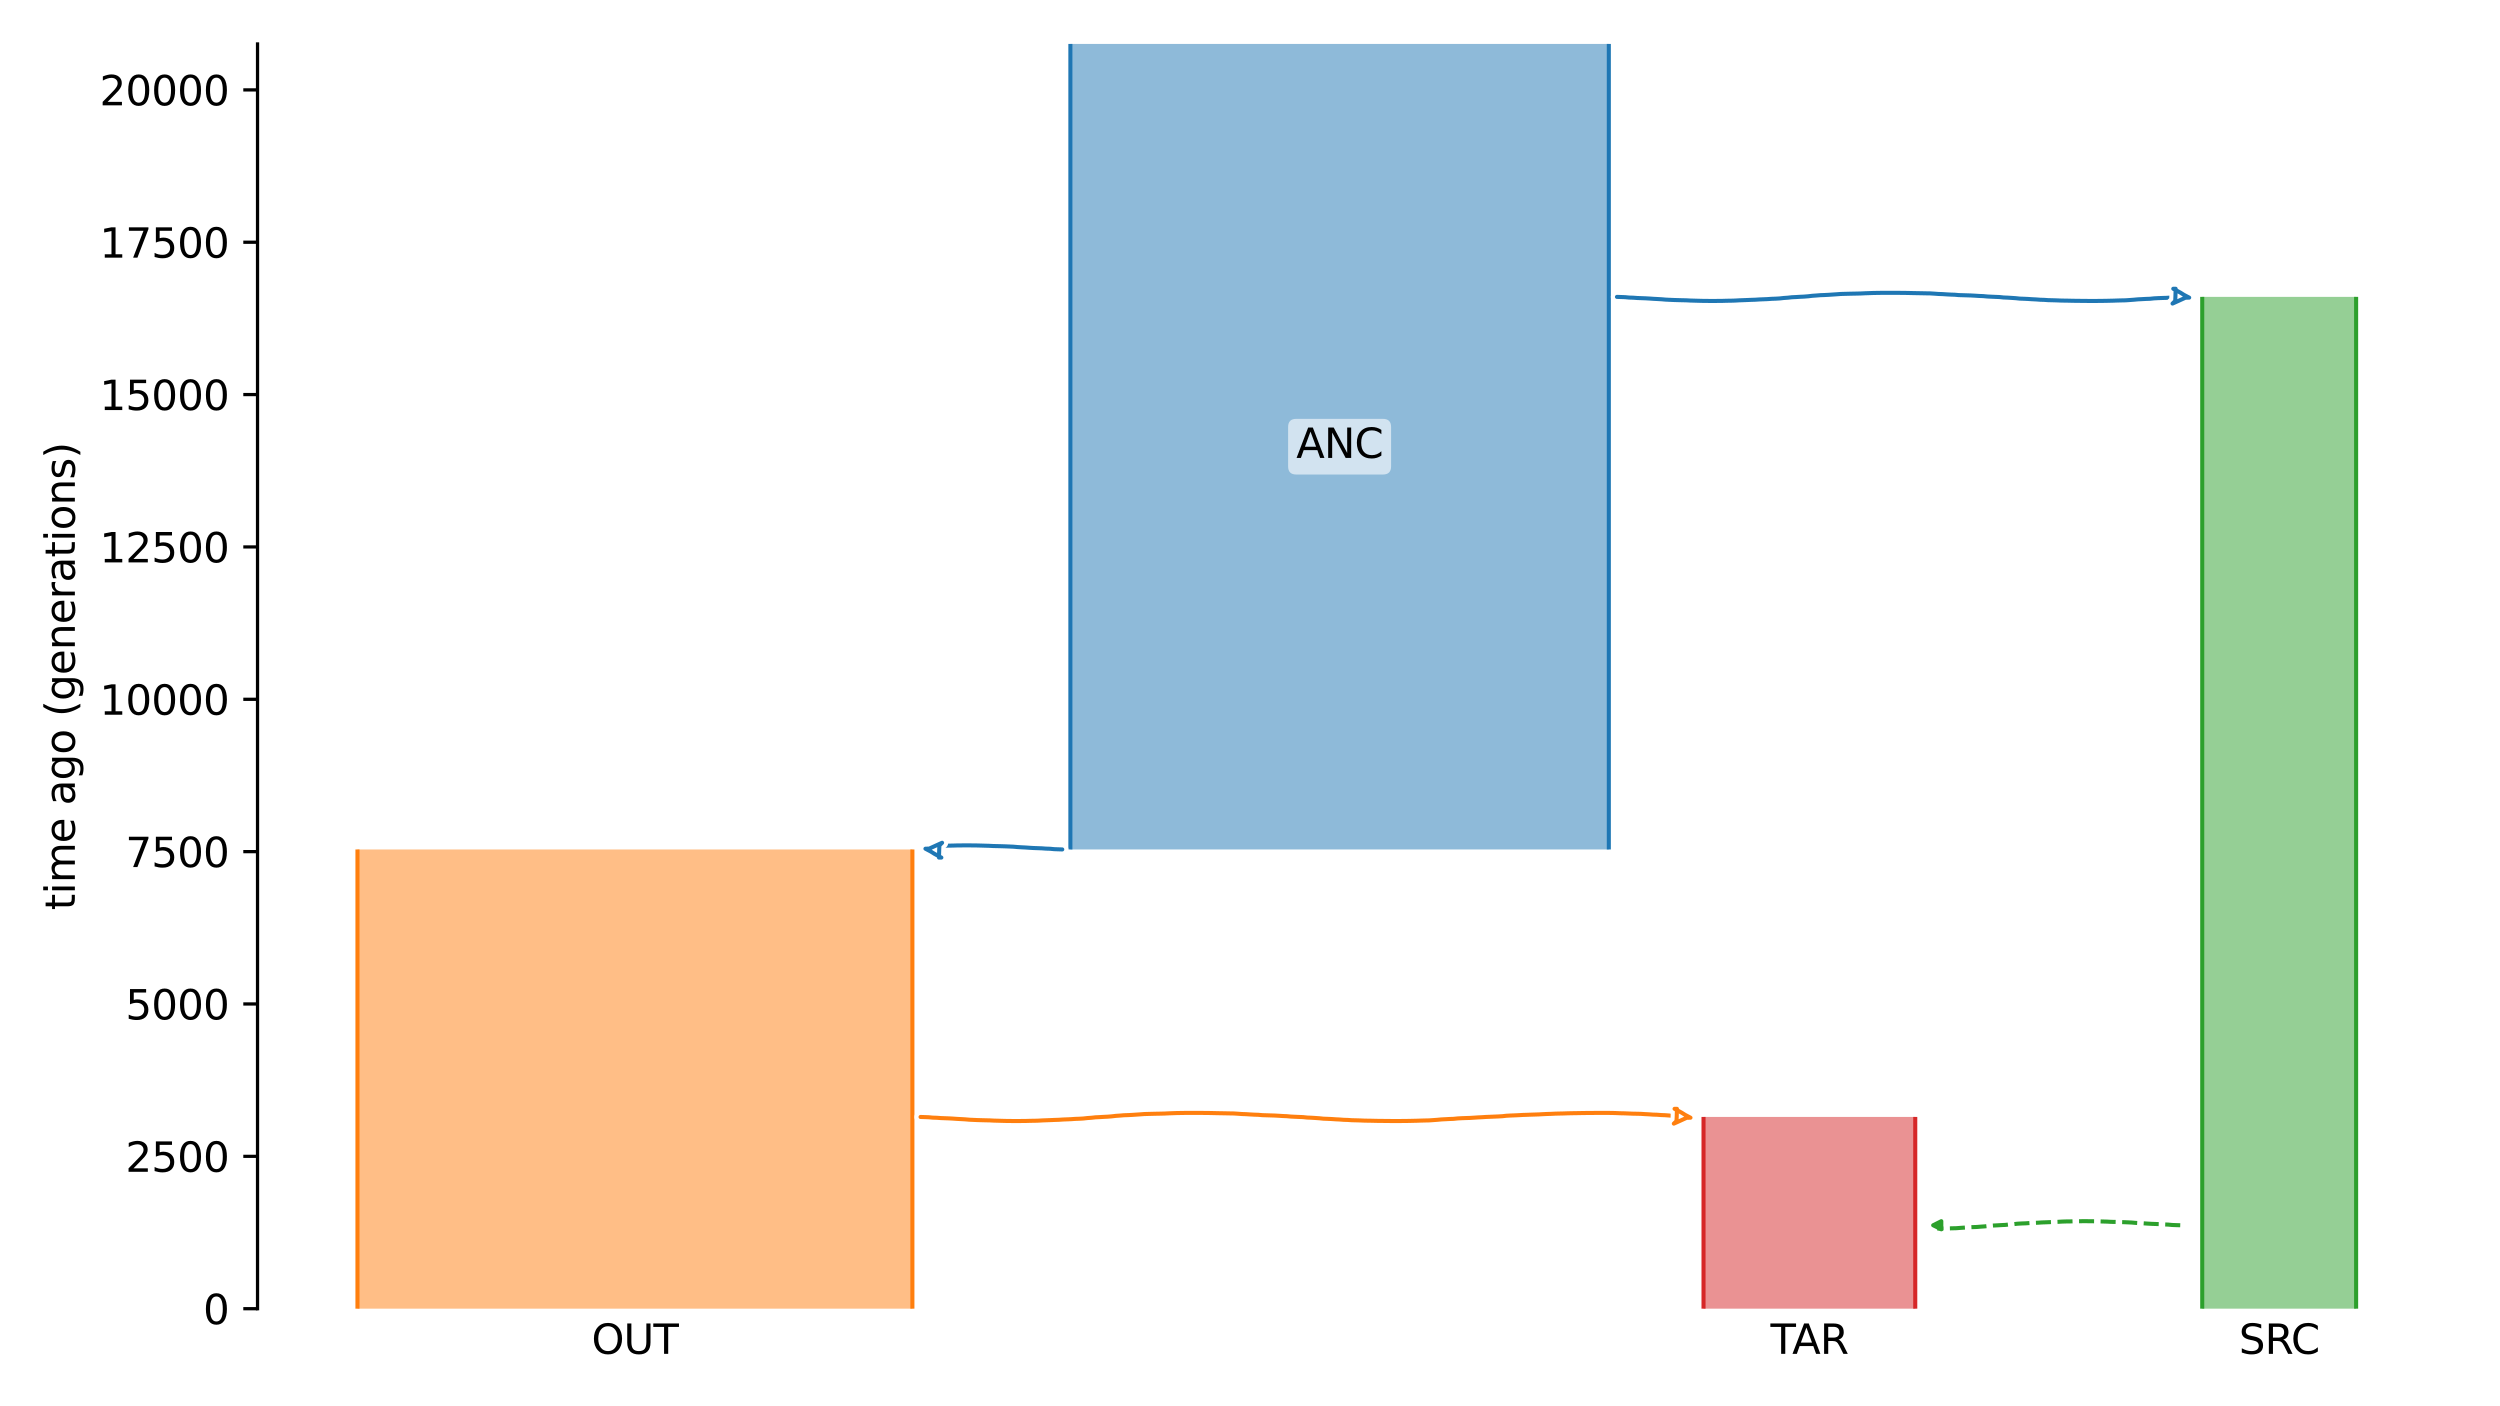 <?xml version="1.0" encoding="utf-8" standalone="no"?>
<!DOCTYPE svg PUBLIC "-//W3C//DTD SVG 1.1//EN"
  "http://www.w3.org/Graphics/SVG/1.1/DTD/svg11.dtd">
<svg xmlns:xlink="http://www.w3.org/1999/xlink" width="614.4pt" height="345.6pt" viewBox="0 0 614.4 345.6" xmlns="http://www.w3.org/2000/svg" version="1.1">
 <defs>
  <style type="text/css">*{stroke-linejoin: round; stroke-linecap: butt}</style>
 </defs>
 <g id="figure_1">
  <g id="patch_1">
   <path d="M 0 345.6 
L 614.4 345.6 
L 614.4 0 
L 0 0 
z
" style="fill: #ffffff"/>
  </g>
  <g id="axes_1">
   <g id="patch_2">
    <path d="M 63.291 321.622 
L 603.6 321.622 
L 603.6 10.8 
L 63.291 10.8 
z
" style="fill: #ffffff"/>
   </g>
   <path d="M 535.815 301.119 
L 534.815 301.087 
L 533.815 301.05 
L 532.815 300.953 
L 531.815 300.92 
L 530.815 300.847 
L 529.815 300.808 
L 528.815 300.773 
L 527.815 300.715 
L 526.815 300.645 
L 525.815 300.593 
L 524.815 300.533 
L 523.815 300.445 
L 522.815 300.399 
L 521.815 300.357 
L 520.815 300.326 
L 519.815 300.3 
L 518.815 300.279 
L 517.815 300.225 
L 516.815 300.197 
L 515.815 300.167 
L 514.815 300.142 
L 513.815 300.13 
L 512.815 300.12 
L 511.815 300.12 
L 510.815 300.13 
L 509.815 300.142 
L 508.815 300.173 
L 507.815 300.184 
L 506.815 300.214 
L 505.815 300.274 
L 504.815 300.311 
L 503.815 300.35 
L 502.815 300.392 
L 501.815 300.425 
L 500.815 300.493 
L 499.815 300.532 
L 498.815 300.574 
L 497.815 300.645 
L 496.815 300.681 
L 495.815 300.74 
L 494.815 300.851 
L 493.815 300.921 
L 492.815 301.034 
L 491.815 301.08 
L 490.815 301.141 
L 489.815 301.19 
L 488.815 301.271 
L 487.815 301.389 
L 486.815 301.459 
L 485.815 301.543 
L 484.815 301.576 
L 483.815 301.627 
L 482.815 301.695 
L 481.815 301.762 
L 480.815 301.839 
L 479.815 301.866 
L 478.815 301.892 
L 477.815 301.915 
L 476.095 301.935 
" clip-path="url(#pa246e7ab11)" style="fill: none; stroke-dasharray: 3.7,1.6; stroke-dashoffset: 0; stroke: #2ca02c"/>
   <g id="patch_3">
    <path d="M 263.057 10.8 
L 263.057 208.758 
M 395.384 10.8 
L 395.384 208.758 
" clip-path="url(#pa246e7ab11)" style="fill: none; stroke: #ffffff; stroke-width: 3; stroke-linejoin: miter"/>
    <path d="M 263.057 10.8 
L 263.057 208.758 
M 395.384 10.8 
L 395.384 208.758 
" clip-path="url(#pa246e7ab11)" style="fill: none; stroke: #1f77b4; stroke-linejoin: miter"/>
    <g id="PolyCollection_1">
     <path d="M 395.384 10.8 
L 263.057 10.8 
L 263.057 208.758 
L 395.384 208.758 
L 395.384 208.758 
L 395.384 10.8 
z
" clip-path="url(#pa246e7ab11)" style="fill: #1f77b4; fill-opacity: 0.5"/>
    </g>
    <g id="patch_4">
     <path d="M 87.85 208.758 
L 87.85 321.622 
M 224.229 208.758 
L 224.229 321.622 
" clip-path="url(#pa246e7ab11)" style="fill: none; stroke: #ffffff; stroke-width: 3; stroke-linejoin: miter"/>
     <path d="M 87.85 208.758 
L 87.85 321.622 
M 224.229 208.758 
L 224.229 321.622 
" clip-path="url(#pa246e7ab11)" style="fill: none; stroke: #ff7f0e; stroke-linejoin: miter"/>
     <g id="PolyCollection_2">
      <path d="M 224.229 208.758 
L 87.85 208.758 
L 87.85 321.622 
L 224.229 321.622 
L 224.229 321.622 
L 224.229 208.758 
z
" clip-path="url(#pa246e7ab11)" style="fill: #ff7f0e; fill-opacity: 0.5"/>
     </g>
     <g id="patch_5">
      <path d="M 541.219 72.964 
L 541.219 321.622 
M 579.04 72.964 
L 579.04 321.622 
" clip-path="url(#pa246e7ab11)" style="fill: none; stroke: #ffffff; stroke-width: 3; stroke-linejoin: miter"/>
      <path d="M 541.219 72.964 
L 541.219 321.622 
M 579.04 72.964 
L 579.04 321.622 
" clip-path="url(#pa246e7ab11)" style="fill: none; stroke: #2ca02c; stroke-linejoin: miter"/>
      <g id="PolyCollection_3">
       <path d="M 579.04 72.964 
L 541.219 72.964 
L 541.219 321.622 
L 579.04 321.622 
L 579.04 321.622 
L 579.04 72.964 
z
" clip-path="url(#pa246e7ab11)" style="fill: #2ca02c; fill-opacity: 0.5"/>
      </g>
      <g id="patch_6">
       <path d="M 418.658 274.505 
L 418.658 321.622 
M 470.692 274.505 
L 470.692 321.622 
" clip-path="url(#pa246e7ab11)" style="fill: none; stroke: #ffffff; stroke-width: 3; stroke-linejoin: miter"/>
       <path d="M 418.658 274.505 
L 418.658 321.622 
M 470.692 274.505 
L 470.692 321.622 
" clip-path="url(#pa246e7ab11)" style="fill: none; stroke: #d62728; stroke-linejoin: miter"/>
       <g id="PolyCollection_4">
        <path d="M 470.692 274.505 
L 418.658 274.505 
L 418.658 321.622 
L 470.692 321.622 
L 470.692 321.622 
L 470.692 274.505 
z
" clip-path="url(#pa246e7ab11)" style="fill: #d62728; fill-opacity: 0.5"/>
       </g>
       <g id="matplotlib.axis_1">
        <g id="xtick_1">
         <g id="line2d_1"/>
         <g id="text_1">
          <!-- OUT -->
          <g transform="translate(145.39 332.72) scale(0.1 -0.1)">
           <defs>
            <path id="DejaVuSans-4f" d="M 2522 4238 
Q 1834 4238 1429 3725 
Q 1025 3213 1025 2328 
Q 1025 1447 1429 934 
Q 1834 422 2522 422 
Q 3209 422 3611 934 
Q 4013 1447 4013 2328 
Q 4013 3213 3611 3725 
Q 3209 4238 2522 4238 
z
M 2522 4750 
Q 3503 4750 4090 4092 
Q 4678 3434 4678 2328 
Q 4678 1225 4090 567 
Q 3503 -91 2522 -91 
Q 1538 -91 948 565 
Q 359 1222 359 2328 
Q 359 3434 948 4092 
Q 1538 4750 2522 4750 
z
" transform="scale(0.016)"/>
            <path id="DejaVuSans-55" d="M 556 4666 
L 1191 4666 
L 1191 1831 
Q 1191 1081 1462 751 
Q 1734 422 2344 422 
Q 2950 422 3222 751 
Q 3494 1081 3494 1831 
L 3494 4666 
L 4128 4666 
L 4128 1753 
Q 4128 841 3676 375 
Q 3225 -91 2344 -91 
Q 1459 -91 1007 375 
Q 556 841 556 1753 
L 556 4666 
z
" transform="scale(0.016)"/>
            <path id="DejaVuSans-54" d="M -19 4666 
L 3928 4666 
L 3928 4134 
L 2272 4134 
L 2272 0 
L 1638 0 
L 1638 4134 
L -19 4134 
L -19 4666 
z
" transform="scale(0.016)"/>
           </defs>
           <use xlink:href="#DejaVuSans-4f"/>
           <use xlink:href="#DejaVuSans-55" x="78.711"/>
           <use xlink:href="#DejaVuSans-54" x="151.904"/>
          </g>
         </g>
        </g>
        <g id="xtick_2">
         <g id="line2d_2"/>
         <g id="text_2">
          <!-- SRC -->
          <g transform="translate(550.24 332.72) scale(0.1 -0.1)">
           <defs>
            <path id="DejaVuSans-53" d="M 3425 4513 
L 3425 3897 
Q 3066 4069 2747 4153 
Q 2428 4238 2131 4238 
Q 1616 4238 1336 4038 
Q 1056 3838 1056 3469 
Q 1056 3159 1242 3001 
Q 1428 2844 1947 2747 
L 2328 2669 
Q 3034 2534 3370 2195 
Q 3706 1856 3706 1288 
Q 3706 609 3251 259 
Q 2797 -91 1919 -91 
Q 1588 -91 1214 -16 
Q 841 59 441 206 
L 441 856 
Q 825 641 1194 531 
Q 1563 422 1919 422 
Q 2459 422 2753 634 
Q 3047 847 3047 1241 
Q 3047 1584 2836 1778 
Q 2625 1972 2144 2069 
L 1759 2144 
Q 1053 2284 737 2584 
Q 422 2884 422 3419 
Q 422 4038 858 4394 
Q 1294 4750 2059 4750 
Q 2388 4750 2728 4690 
Q 3069 4631 3425 4513 
z
" transform="scale(0.016)"/>
            <path id="DejaVuSans-52" d="M 2841 2188 
Q 3044 2119 3236 1894 
Q 3428 1669 3622 1275 
L 4263 0 
L 3584 0 
L 2988 1197 
Q 2756 1666 2539 1819 
Q 2322 1972 1947 1972 
L 1259 1972 
L 1259 0 
L 628 0 
L 628 4666 
L 2053 4666 
Q 2853 4666 3247 4331 
Q 3641 3997 3641 3322 
Q 3641 2881 3436 2590 
Q 3231 2300 2841 2188 
z
M 1259 4147 
L 1259 2491 
L 2053 2491 
Q 2509 2491 2742 2702 
Q 2975 2913 2975 3322 
Q 2975 3731 2742 3939 
Q 2509 4147 2053 4147 
L 1259 4147 
z
" transform="scale(0.016)"/>
            <path id="DejaVuSans-43" d="M 4122 4306 
L 4122 3641 
Q 3803 3938 3442 4084 
Q 3081 4231 2675 4231 
Q 1875 4231 1450 3742 
Q 1025 3253 1025 2328 
Q 1025 1406 1450 917 
Q 1875 428 2675 428 
Q 3081 428 3442 575 
Q 3803 722 4122 1019 
L 4122 359 
Q 3791 134 3420 21 
Q 3050 -91 2638 -91 
Q 1578 -91 968 557 
Q 359 1206 359 2328 
Q 359 3453 968 4101 
Q 1578 4750 2638 4750 
Q 3056 4750 3426 4639 
Q 3797 4528 4122 4306 
z
" transform="scale(0.016)"/>
           </defs>
           <use xlink:href="#DejaVuSans-53"/>
           <use xlink:href="#DejaVuSans-52" x="63.477"/>
           <use xlink:href="#DejaVuSans-43" x="127.959"/>
          </g>
         </g>
        </g>
        <g id="xtick_3">
         <g id="line2d_3"/>
         <g id="text_3">
          <!-- TAR -->
          <g transform="translate(435.114 332.72) scale(0.1 -0.1)">
           <defs>
            <path id="DejaVuSans-41" d="M 2188 4044 
L 1331 1722 
L 3047 1722 
L 2188 4044 
z
M 1831 4666 
L 2547 4666 
L 4325 0 
L 3669 0 
L 3244 1197 
L 1141 1197 
L 716 0 
L 50 0 
L 1831 4666 
z
" transform="scale(0.016)"/>
           </defs>
           <use xlink:href="#DejaVuSans-54"/>
           <use xlink:href="#DejaVuSans-41" x="53.334"/>
           <use xlink:href="#DejaVuSans-52" x="121.742"/>
          </g>
         </g>
        </g>
       </g>
       <g id="matplotlib.axis_2">
        <g id="ytick_1">
         <g id="line2d_4">
          <defs>
           <path id="m7cde68a103" d="M 0 0 
L -3.5 0 
" style="stroke: #000000; stroke-width: 0.8"/>
          </defs>
          <g>
           <use xlink:href="#m7cde68a103" x="63.291" y="321.622" style="stroke: #000000; stroke-width: 0.8"/>
          </g>
         </g>
         <g id="text_4">
          <!-- 0 -->
          <g transform="translate(49.928 325.421) scale(0.1 -0.1)">
           <defs>
            <path id="DejaVuSans-30" d="M 2034 4250 
Q 1547 4250 1301 3770 
Q 1056 3291 1056 2328 
Q 1056 1369 1301 889 
Q 1547 409 2034 409 
Q 2525 409 2770 889 
Q 3016 1369 3016 2328 
Q 3016 3291 2770 3770 
Q 2525 4250 2034 4250 
z
M 2034 4750 
Q 2819 4750 3233 4129 
Q 3647 3509 3647 2328 
Q 3647 1150 3233 529 
Q 2819 -91 2034 -91 
Q 1250 -91 836 529 
Q 422 1150 422 2328 
Q 422 3509 836 4129 
Q 1250 4750 2034 4750 
z
" transform="scale(0.016)"/>
           </defs>
           <use xlink:href="#DejaVuSans-30"/>
          </g>
         </g>
        </g>
        <g id="ytick_2">
         <g id="line2d_5">
          <g>
           <use xlink:href="#m7cde68a103" x="63.291" y="284.18" style="stroke: #000000; stroke-width: 0.8"/>
          </g>
         </g>
         <g id="text_5">
          <!-- 2500 -->
          <g transform="translate(30.841 287.979) scale(0.1 -0.1)">
           <defs>
            <path id="DejaVuSans-32" d="M 1228 531 
L 3431 531 
L 3431 0 
L 469 0 
L 469 531 
Q 828 903 1448 1529 
Q 2069 2156 2228 2338 
Q 2531 2678 2651 2914 
Q 2772 3150 2772 3378 
Q 2772 3750 2511 3984 
Q 2250 4219 1831 4219 
Q 1534 4219 1204 4116 
Q 875 4013 500 3803 
L 500 4441 
Q 881 4594 1212 4672 
Q 1544 4750 1819 4750 
Q 2544 4750 2975 4387 
Q 3406 4025 3406 3419 
Q 3406 3131 3298 2873 
Q 3191 2616 2906 2266 
Q 2828 2175 2409 1742 
Q 1991 1309 1228 531 
z
" transform="scale(0.016)"/>
            <path id="DejaVuSans-35" d="M 691 4666 
L 3169 4666 
L 3169 4134 
L 1269 4134 
L 1269 2991 
Q 1406 3038 1543 3061 
Q 1681 3084 1819 3084 
Q 2600 3084 3056 2656 
Q 3513 2228 3513 1497 
Q 3513 744 3044 326 
Q 2575 -91 1722 -91 
Q 1428 -91 1123 -41 
Q 819 9 494 109 
L 494 744 
Q 775 591 1075 516 
Q 1375 441 1709 441 
Q 2250 441 2565 725 
Q 2881 1009 2881 1497 
Q 2881 1984 2565 2268 
Q 2250 2553 1709 2553 
Q 1456 2553 1204 2497 
Q 953 2441 691 2322 
L 691 4666 
z
" transform="scale(0.016)"/>
           </defs>
           <use xlink:href="#DejaVuSans-32"/>
           <use xlink:href="#DejaVuSans-35" x="63.623"/>
           <use xlink:href="#DejaVuSans-30" x="127.246"/>
           <use xlink:href="#DejaVuSans-30" x="190.869"/>
          </g>
         </g>
        </g>
        <g id="ytick_3">
         <g id="line2d_6">
          <g>
           <use xlink:href="#m7cde68a103" x="63.291" y="246.739" style="stroke: #000000; stroke-width: 0.8"/>
          </g>
         </g>
         <g id="text_6">
          <!-- 5000 -->
          <g transform="translate(30.841 250.538) scale(0.1 -0.1)">
           <use xlink:href="#DejaVuSans-35"/>
           <use xlink:href="#DejaVuSans-30" x="63.623"/>
           <use xlink:href="#DejaVuSans-30" x="127.246"/>
           <use xlink:href="#DejaVuSans-30" x="190.869"/>
          </g>
         </g>
        </g>
        <g id="ytick_4">
         <g id="line2d_7">
          <g>
           <use xlink:href="#m7cde68a103" x="63.291" y="209.297" style="stroke: #000000; stroke-width: 0.8"/>
          </g>
         </g>
         <g id="text_7">
          <!-- 7500 -->
          <g transform="translate(30.841 213.096) scale(0.1 -0.1)">
           <defs>
            <path id="DejaVuSans-37" d="M 525 4666 
L 3525 4666 
L 3525 4397 
L 1831 0 
L 1172 0 
L 2766 4134 
L 525 4134 
L 525 4666 
z
" transform="scale(0.016)"/>
           </defs>
           <use xlink:href="#DejaVuSans-37"/>
           <use xlink:href="#DejaVuSans-35" x="63.623"/>
           <use xlink:href="#DejaVuSans-30" x="127.246"/>
           <use xlink:href="#DejaVuSans-30" x="190.869"/>
          </g>
         </g>
        </g>
        <g id="ytick_5">
         <g id="line2d_8">
          <g>
           <use xlink:href="#m7cde68a103" x="63.291" y="171.855" style="stroke: #000000; stroke-width: 0.8"/>
          </g>
         </g>
         <g id="text_8">
          <!-- 10000 -->
          <g transform="translate(24.478 175.654) scale(0.1 -0.1)">
           <defs>
            <path id="DejaVuSans-31" d="M 794 531 
L 1825 531 
L 1825 4091 
L 703 3866 
L 703 4441 
L 1819 4666 
L 2450 4666 
L 2450 531 
L 3481 531 
L 3481 0 
L 794 0 
L 794 531 
z
" transform="scale(0.016)"/>
           </defs>
           <use xlink:href="#DejaVuSans-31"/>
           <use xlink:href="#DejaVuSans-30" x="63.623"/>
           <use xlink:href="#DejaVuSans-30" x="127.246"/>
           <use xlink:href="#DejaVuSans-30" x="190.869"/>
           <use xlink:href="#DejaVuSans-30" x="254.492"/>
          </g>
         </g>
        </g>
        <g id="ytick_6">
         <g id="line2d_9">
          <g>
           <use xlink:href="#m7cde68a103" x="63.291" y="134.414" style="stroke: #000000; stroke-width: 0.8"/>
          </g>
         </g>
         <g id="text_9">
          <!-- 12500 -->
          <g transform="translate(24.478 138.213) scale(0.1 -0.1)">
           <use xlink:href="#DejaVuSans-31"/>
           <use xlink:href="#DejaVuSans-32" x="63.623"/>
           <use xlink:href="#DejaVuSans-35" x="127.246"/>
           <use xlink:href="#DejaVuSans-30" x="190.869"/>
           <use xlink:href="#DejaVuSans-30" x="254.492"/>
          </g>
         </g>
        </g>
        <g id="ytick_7">
         <g id="line2d_10">
          <g>
           <use xlink:href="#m7cde68a103" x="63.291" y="96.972" style="stroke: #000000; stroke-width: 0.8"/>
          </g>
         </g>
         <g id="text_10">
          <!-- 15000 -->
          <g transform="translate(24.478 100.771) scale(0.1 -0.1)">
           <use xlink:href="#DejaVuSans-31"/>
           <use xlink:href="#DejaVuSans-35" x="63.623"/>
           <use xlink:href="#DejaVuSans-30" x="127.246"/>
           <use xlink:href="#DejaVuSans-30" x="190.869"/>
           <use xlink:href="#DejaVuSans-30" x="254.492"/>
          </g>
         </g>
        </g>
        <g id="ytick_8">
         <g id="line2d_11">
          <g>
           <use xlink:href="#m7cde68a103" x="63.291" y="59.53" style="stroke: #000000; stroke-width: 0.8"/>
          </g>
         </g>
         <g id="text_11">
          <!-- 17500 -->
          <g transform="translate(24.478 63.33) scale(0.1 -0.1)">
           <use xlink:href="#DejaVuSans-31"/>
           <use xlink:href="#DejaVuSans-37" x="63.623"/>
           <use xlink:href="#DejaVuSans-35" x="127.246"/>
           <use xlink:href="#DejaVuSans-30" x="190.869"/>
           <use xlink:href="#DejaVuSans-30" x="254.492"/>
          </g>
         </g>
        </g>
        <g id="ytick_9">
         <g id="line2d_12">
          <g>
           <use xlink:href="#m7cde68a103" x="63.291" y="22.089" style="stroke: #000000; stroke-width: 0.8"/>
          </g>
         </g>
         <g id="text_12">
          <!-- 20000 -->
          <g transform="translate(24.478 25.888) scale(0.1 -0.1)">
           <use xlink:href="#DejaVuSans-32"/>
           <use xlink:href="#DejaVuSans-30" x="63.623"/>
           <use xlink:href="#DejaVuSans-30" x="127.246"/>
           <use xlink:href="#DejaVuSans-30" x="190.869"/>
           <use xlink:href="#DejaVuSans-30" x="254.492"/>
          </g>
         </g>
        </g>
        <g id="text_13">
         <!-- time ago (generations) -->
         <g transform="translate(18.398 223.682) rotate(-90) scale(0.1 -0.1)">
          <defs>
           <path id="DejaVuSans-74" d="M 1172 4494 
L 1172 3500 
L 2356 3500 
L 2356 3053 
L 1172 3053 
L 1172 1153 
Q 1172 725 1289 603 
Q 1406 481 1766 481 
L 2356 481 
L 2356 0 
L 1766 0 
Q 1100 0 847 248 
Q 594 497 594 1153 
L 594 3053 
L 172 3053 
L 172 3500 
L 594 3500 
L 594 4494 
L 1172 4494 
z
" transform="scale(0.016)"/>
           <path id="DejaVuSans-69" d="M 603 3500 
L 1178 3500 
L 1178 0 
L 603 0 
L 603 3500 
z
M 603 4863 
L 1178 4863 
L 1178 4134 
L 603 4134 
L 603 4863 
z
" transform="scale(0.016)"/>
           <path id="DejaVuSans-6d" d="M 3328 2828 
Q 3544 3216 3844 3400 
Q 4144 3584 4550 3584 
Q 5097 3584 5394 3201 
Q 5691 2819 5691 2113 
L 5691 0 
L 5113 0 
L 5113 2094 
Q 5113 2597 4934 2840 
Q 4756 3084 4391 3084 
Q 3944 3084 3684 2787 
Q 3425 2491 3425 1978 
L 3425 0 
L 2847 0 
L 2847 2094 
Q 2847 2600 2669 2842 
Q 2491 3084 2119 3084 
Q 1678 3084 1418 2786 
Q 1159 2488 1159 1978 
L 1159 0 
L 581 0 
L 581 3500 
L 1159 3500 
L 1159 2956 
Q 1356 3278 1631 3431 
Q 1906 3584 2284 3584 
Q 2666 3584 2933 3390 
Q 3200 3197 3328 2828 
z
" transform="scale(0.016)"/>
           <path id="DejaVuSans-65" d="M 3597 1894 
L 3597 1613 
L 953 1613 
Q 991 1019 1311 708 
Q 1631 397 2203 397 
Q 2534 397 2845 478 
Q 3156 559 3463 722 
L 3463 178 
Q 3153 47 2828 -22 
Q 2503 -91 2169 -91 
Q 1331 -91 842 396 
Q 353 884 353 1716 
Q 353 2575 817 3079 
Q 1281 3584 2069 3584 
Q 2775 3584 3186 3129 
Q 3597 2675 3597 1894 
z
M 3022 2063 
Q 3016 2534 2758 2815 
Q 2500 3097 2075 3097 
Q 1594 3097 1305 2825 
Q 1016 2553 972 2059 
L 3022 2063 
z
" transform="scale(0.016)"/>
           <path id="DejaVuSans-20" transform="scale(0.016)"/>
           <path id="DejaVuSans-61" d="M 2194 1759 
Q 1497 1759 1228 1600 
Q 959 1441 959 1056 
Q 959 750 1161 570 
Q 1363 391 1709 391 
Q 2188 391 2477 730 
Q 2766 1069 2766 1631 
L 2766 1759 
L 2194 1759 
z
M 3341 1997 
L 3341 0 
L 2766 0 
L 2766 531 
Q 2569 213 2275 61 
Q 1981 -91 1556 -91 
Q 1019 -91 701 211 
Q 384 513 384 1019 
Q 384 1609 779 1909 
Q 1175 2209 1959 2209 
L 2766 2209 
L 2766 2266 
Q 2766 2663 2505 2880 
Q 2244 3097 1772 3097 
Q 1472 3097 1187 3025 
Q 903 2953 641 2809 
L 641 3341 
Q 956 3463 1253 3523 
Q 1550 3584 1831 3584 
Q 2591 3584 2966 3190 
Q 3341 2797 3341 1997 
z
" transform="scale(0.016)"/>
           <path id="DejaVuSans-67" d="M 2906 1791 
Q 2906 2416 2648 2759 
Q 2391 3103 1925 3103 
Q 1463 3103 1205 2759 
Q 947 2416 947 1791 
Q 947 1169 1205 825 
Q 1463 481 1925 481 
Q 2391 481 2648 825 
Q 2906 1169 2906 1791 
z
M 3481 434 
Q 3481 -459 3084 -895 
Q 2688 -1331 1869 -1331 
Q 1566 -1331 1297 -1286 
Q 1028 -1241 775 -1147 
L 775 -588 
Q 1028 -725 1275 -790 
Q 1522 -856 1778 -856 
Q 2344 -856 2625 -561 
Q 2906 -266 2906 331 
L 2906 616 
Q 2728 306 2450 153 
Q 2172 0 1784 0 
Q 1141 0 747 490 
Q 353 981 353 1791 
Q 353 2603 747 3093 
Q 1141 3584 1784 3584 
Q 2172 3584 2450 3431 
Q 2728 3278 2906 2969 
L 2906 3500 
L 3481 3500 
L 3481 434 
z
" transform="scale(0.016)"/>
           <path id="DejaVuSans-6f" d="M 1959 3097 
Q 1497 3097 1228 2736 
Q 959 2375 959 1747 
Q 959 1119 1226 758 
Q 1494 397 1959 397 
Q 2419 397 2687 759 
Q 2956 1122 2956 1747 
Q 2956 2369 2687 2733 
Q 2419 3097 1959 3097 
z
M 1959 3584 
Q 2709 3584 3137 3096 
Q 3566 2609 3566 1747 
Q 3566 888 3137 398 
Q 2709 -91 1959 -91 
Q 1206 -91 779 398 
Q 353 888 353 1747 
Q 353 2609 779 3096 
Q 1206 3584 1959 3584 
z
" transform="scale(0.016)"/>
           <path id="DejaVuSans-28" d="M 1984 4856 
Q 1566 4138 1362 3434 
Q 1159 2731 1159 2009 
Q 1159 1288 1364 580 
Q 1569 -128 1984 -844 
L 1484 -844 
Q 1016 -109 783 600 
Q 550 1309 550 2009 
Q 550 2706 781 3412 
Q 1013 4119 1484 4856 
L 1984 4856 
z
" transform="scale(0.016)"/>
           <path id="DejaVuSans-6e" d="M 3513 2113 
L 3513 0 
L 2938 0 
L 2938 2094 
Q 2938 2591 2744 2837 
Q 2550 3084 2163 3084 
Q 1697 3084 1428 2787 
Q 1159 2491 1159 1978 
L 1159 0 
L 581 0 
L 581 3500 
L 1159 3500 
L 1159 2956 
Q 1366 3272 1645 3428 
Q 1925 3584 2291 3584 
Q 2894 3584 3203 3211 
Q 3513 2838 3513 2113 
z
" transform="scale(0.016)"/>
           <path id="DejaVuSans-72" d="M 2631 2963 
Q 2534 3019 2420 3045 
Q 2306 3072 2169 3072 
Q 1681 3072 1420 2755 
Q 1159 2438 1159 1844 
L 1159 0 
L 581 0 
L 581 3500 
L 1159 3500 
L 1159 2956 
Q 1341 3275 1631 3429 
Q 1922 3584 2338 3584 
Q 2397 3584 2469 3576 
Q 2541 3569 2628 3553 
L 2631 2963 
z
" transform="scale(0.016)"/>
           <path id="DejaVuSans-73" d="M 2834 3397 
L 2834 2853 
Q 2591 2978 2328 3040 
Q 2066 3103 1784 3103 
Q 1356 3103 1142 2972 
Q 928 2841 928 2578 
Q 928 2378 1081 2264 
Q 1234 2150 1697 2047 
L 1894 2003 
Q 2506 1872 2764 1633 
Q 3022 1394 3022 966 
Q 3022 478 2636 193 
Q 2250 -91 1575 -91 
Q 1294 -91 989 -36 
Q 684 19 347 128 
L 347 722 
Q 666 556 975 473 
Q 1284 391 1588 391 
Q 1994 391 2212 530 
Q 2431 669 2431 922 
Q 2431 1156 2273 1281 
Q 2116 1406 1581 1522 
L 1381 1569 
Q 847 1681 609 1914 
Q 372 2147 372 2553 
Q 372 3047 722 3315 
Q 1072 3584 1716 3584 
Q 2034 3584 2315 3537 
Q 2597 3491 2834 3397 
z
" transform="scale(0.016)"/>
           <path id="DejaVuSans-29" d="M 513 4856 
L 1013 4856 
Q 1481 4119 1714 3412 
Q 1947 2706 1947 2009 
Q 1947 1309 1714 600 
Q 1481 -109 1013 -844 
L 513 -844 
Q 928 -128 1133 580 
Q 1338 1288 1338 2009 
Q 1338 2731 1133 3434 
Q 928 4138 513 4856 
z
" transform="scale(0.016)"/>
          </defs>
          <use xlink:href="#DejaVuSans-74"/>
          <use xlink:href="#DejaVuSans-69" x="39.209"/>
          <use xlink:href="#DejaVuSans-6d" x="66.992"/>
          <use xlink:href="#DejaVuSans-65" x="164.404"/>
          <use xlink:href="#DejaVuSans-20" x="225.928"/>
          <use xlink:href="#DejaVuSans-61" x="257.715"/>
          <use xlink:href="#DejaVuSans-67" x="318.994"/>
          <use xlink:href="#DejaVuSans-6f" x="382.471"/>
          <use xlink:href="#DejaVuSans-20" x="443.652"/>
          <use xlink:href="#DejaVuSans-28" x="475.439"/>
          <use xlink:href="#DejaVuSans-67" x="514.453"/>
          <use xlink:href="#DejaVuSans-65" x="577.93"/>
          <use xlink:href="#DejaVuSans-6e" x="639.453"/>
          <use xlink:href="#DejaVuSans-65" x="702.832"/>
          <use xlink:href="#DejaVuSans-72" x="764.355"/>
          <use xlink:href="#DejaVuSans-61" x="805.469"/>
          <use xlink:href="#DejaVuSans-74" x="866.748"/>
          <use xlink:href="#DejaVuSans-69" x="905.957"/>
          <use xlink:href="#DejaVuSans-6f" x="933.74"/>
          <use xlink:href="#DejaVuSans-6e" x="994.922"/>
          <use xlink:href="#DejaVuSans-73" x="1058.301"/>
          <use xlink:href="#DejaVuSans-29" x="1110.4"/>
         </g>
        </g>
       </g>
       <g id="patch_7">
        <path d="M 261.062 208.758 
L 260.062 208.726 
L 259.062 208.689 
L 258.062 208.592 
L 257.062 208.559 
L 256.062 208.485 
L 255.062 208.447 
L 254.062 208.412 
L 253.062 208.354 
L 252.062 208.283 
L 251.062 208.232 
L 250.062 208.172 
L 249.062 208.084 
L 248.062 208.038 
L 247.062 207.996 
L 246.062 207.965 
L 245.062 207.939 
L 244.062 207.918 
L 243.062 207.864 
L 242.062 207.836 
L 241.062 207.806 
L 240.062 207.78 
L 239.062 207.769 
L 238.062 207.759 
L 237.062 207.759 
L 236.062 207.769 
L 235.062 207.781 
L 234.062 207.812 
L 233.062 207.823 
L 232.062 207.853 
L 231.062 207.913 
L 230.062 207.95 
L 229.062 207.989 
L 227.347 208.031 
" clip-path="url(#pa246e7ab11)" style="fill: none; stroke: #ffffff; stroke-width: 3; stroke-linecap: round"/>
        <path d="M 261.062 208.758 
L 260.062 208.726 
L 259.062 208.689 
L 258.062 208.592 
L 257.062 208.559 
L 256.062 208.485 
L 255.062 208.447 
L 254.062 208.412 
L 253.062 208.354 
L 252.062 208.283 
L 251.062 208.232 
L 250.062 208.172 
L 249.062 208.084 
L 248.062 208.038 
L 247.062 207.996 
L 246.062 207.965 
L 245.062 207.939 
L 244.062 207.918 
L 243.062 207.864 
L 242.062 207.836 
L 241.062 207.806 
L 240.062 207.78 
L 239.062 207.769 
L 238.062 207.759 
L 237.062 207.759 
L 236.062 207.769 
L 235.062 207.781 
L 234.062 207.812 
L 233.062 207.823 
L 232.062 207.853 
L 231.062 207.913 
L 230.062 207.95 
L 229.062 207.989 
L 227.347 208.031 
" clip-path="url(#pa246e7ab11)" style="fill: none; stroke: #1f77b4; stroke-linecap: round"/>
        <path d="M 231.347 210.758 
L 230.467 210.282 
L 229.589 209.802 
L 228.738 209.268 
L 227.436 208.58 
L 228.364 208.554 
L 229.275 208.141 
L 230.186 207.726 
L 231.528 207.119 
L 230.873 207.758 
L 230.821 208.758 
L 230.762 210.758 
z
" clip-path="url(#pa246e7ab11)" style="fill: #ffffff; stroke: #ffffff; stroke-width: 3; stroke-linecap: round"/>
        <path d="M 231.347 210.758 
L 230.467 210.282 
L 229.589 209.802 
L 228.738 209.268 
L 227.436 208.58 
L 228.364 208.554 
L 229.275 208.141 
L 230.186 207.726 
L 231.528 207.119 
L 230.873 207.758 
L 230.821 208.758 
L 230.762 210.758 
z
" clip-path="url(#pa246e7ab11)" style="fill: #ffffff; stroke: #1f77b4; stroke-linecap: round"/>
        <g id="patch_8">
         <path d="M 397.383 72.964 
L 398.383 72.996 
L 399.383 73.033 
L 400.383 73.13 
L 401.383 73.163 
L 402.383 73.237 
L 403.383 73.275 
L 404.383 73.311 
L 405.383 73.368 
L 406.383 73.439 
L 407.383 73.491 
L 408.383 73.55 
L 409.383 73.638 
L 410.383 73.684 
L 411.383 73.727 
L 412.383 73.757 
L 413.383 73.783 
L 414.383 73.804 
L 415.383 73.859 
L 416.383 73.887 
L 417.383 73.916 
L 418.383 73.942 
L 419.383 73.953 
L 420.383 73.963 
L 421.383 73.963 
L 422.383 73.953 
L 423.383 73.942 
L 424.383 73.911 
L 425.383 73.899 
L 426.383 73.869 
L 427.383 73.81 
L 428.383 73.772 
L 429.383 73.733 
L 430.383 73.691 
L 431.383 73.658 
L 432.383 73.591 
L 433.383 73.551 
L 434.383 73.509 
L 435.383 73.438 
L 436.383 73.402 
L 437.383 73.343 
L 438.383 73.232 
L 439.383 73.162 
L 440.383 73.049 
L 441.383 73.003 
L 442.383 72.942 
L 443.383 72.893 
L 444.383 72.813 
L 445.383 72.694 
L 446.383 72.624 
L 447.383 72.541 
L 448.383 72.507 
L 449.383 72.456 
L 450.383 72.388 
L 451.383 72.322 
L 452.383 72.245 
L 453.383 72.217 
L 454.383 72.191 
L 455.383 72.168 
L 456.383 72.149 
L 457.383 72.122 
L 458.383 72.072 
L 459.383 72.037 
L 460.383 72.002 
L 461.383 71.986 
L 462.383 71.97 
L 463.383 71.967 
L 464.383 71.965 
L 465.383 71.965 
L 466.383 71.967 
L 467.383 71.98 
L 468.383 71.989 
L 469.383 72.01 
L 470.383 72.033 
L 471.383 72.05 
L 472.383 72.069 
L 473.383 72.089 
L 474.383 72.106 
L 475.383 72.169 
L 476.383 72.244 
L 477.383 72.277 
L 478.383 72.344 
L 479.383 72.398 
L 480.383 72.432 
L 481.383 72.522 
L 482.383 72.551 
L 483.383 72.582 
L 484.383 72.613 
L 485.383 72.668 
L 486.383 72.733 
L 487.383 72.771 
L 488.383 72.867 
L 489.383 72.916 
L 490.383 72.96 
L 491.383 73 
L 492.383 73.108 
L 493.383 73.15 
L 494.383 73.212 
L 495.383 73.282 
L 496.383 73.387 
L 497.383 73.424 
L 498.383 73.47 
L 499.383 73.538 
L 500.383 73.587 
L 501.383 73.664 
L 502.383 73.695 
L 503.383 73.764 
L 504.383 73.788 
L 505.383 73.817 
L 506.383 73.859 
L 507.383 73.88 
L 508.383 73.894 
L 509.383 73.921 
L 510.383 73.93 
L 511.383 73.943 
L 512.383 73.954 
L 513.383 73.96 
L 514.383 73.964 
L 515.383 73.959 
L 516.383 73.945 
L 517.383 73.938 
L 518.383 73.913 
L 519.383 73.89 
L 520.383 73.853 
L 521.383 73.827 
L 522.383 73.805 
L 523.383 73.736 
L 524.383 73.662 
L 525.383 73.568 
L 526.383 73.517 
L 527.383 73.463 
L 528.383 73.428 
L 529.383 73.322 
L 530.383 73.269 
L 531.383 73.232 
L 532.383 73.201 
L 533.383 73.14 
L 534.383 73.073 
L 535.383 73.024 
L 536.383 72.959 
L 538.103 72.92 
" clip-path="url(#pa246e7ab11)" style="fill: none; stroke: #ffffff; stroke-width: 3; stroke-linecap: round"/>
         <path d="M 397.383 72.964 
L 398.383 72.996 
L 399.383 73.033 
L 400.383 73.13 
L 401.383 73.163 
L 402.383 73.237 
L 403.383 73.275 
L 404.383 73.311 
L 405.383 73.368 
L 406.383 73.439 
L 407.383 73.491 
L 408.383 73.55 
L 409.383 73.638 
L 410.383 73.684 
L 411.383 73.727 
L 412.383 73.757 
L 413.383 73.783 
L 414.383 73.804 
L 415.383 73.859 
L 416.383 73.887 
L 417.383 73.916 
L 418.383 73.942 
L 419.383 73.953 
L 420.383 73.963 
L 421.383 73.963 
L 422.383 73.953 
L 423.383 73.942 
L 424.383 73.911 
L 425.383 73.899 
L 426.383 73.869 
L 427.383 73.81 
L 428.383 73.772 
L 429.383 73.733 
L 430.383 73.691 
L 431.383 73.658 
L 432.383 73.591 
L 433.383 73.551 
L 434.383 73.509 
L 435.383 73.438 
L 436.383 73.402 
L 437.383 73.343 
L 438.383 73.232 
L 439.383 73.162 
L 440.383 73.049 
L 441.383 73.003 
L 442.383 72.942 
L 443.383 72.893 
L 444.383 72.813 
L 445.383 72.694 
L 446.383 72.624 
L 447.383 72.541 
L 448.383 72.507 
L 449.383 72.456 
L 450.383 72.388 
L 451.383 72.322 
L 452.383 72.245 
L 453.383 72.217 
L 454.383 72.191 
L 455.383 72.168 
L 456.383 72.149 
L 457.383 72.122 
L 458.383 72.072 
L 459.383 72.037 
L 460.383 72.002 
L 461.383 71.986 
L 462.383 71.97 
L 463.383 71.967 
L 464.383 71.965 
L 465.383 71.965 
L 466.383 71.967 
L 467.383 71.98 
L 468.383 71.989 
L 469.383 72.01 
L 470.383 72.033 
L 471.383 72.05 
L 472.383 72.069 
L 473.383 72.089 
L 474.383 72.106 
L 475.383 72.169 
L 476.383 72.244 
L 477.383 72.277 
L 478.383 72.344 
L 479.383 72.398 
L 480.383 72.432 
L 481.383 72.522 
L 482.383 72.551 
L 483.383 72.582 
L 484.383 72.613 
L 485.383 72.668 
L 486.383 72.733 
L 487.383 72.771 
L 488.383 72.867 
L 489.383 72.916 
L 490.383 72.96 
L 491.383 73 
L 492.383 73.108 
L 493.383 73.15 
L 494.383 73.212 
L 495.383 73.282 
L 496.383 73.387 
L 497.383 73.424 
L 498.383 73.47 
L 499.383 73.538 
L 500.383 73.587 
L 501.383 73.664 
L 502.383 73.695 
L 503.383 73.764 
L 504.383 73.788 
L 505.383 73.817 
L 506.383 73.859 
L 507.383 73.88 
L 508.383 73.894 
L 509.383 73.921 
L 510.383 73.93 
L 511.383 73.943 
L 512.383 73.954 
L 513.383 73.96 
L 514.383 73.964 
L 515.383 73.959 
L 516.383 73.945 
L 517.383 73.938 
L 518.383 73.913 
L 519.383 73.89 
L 520.383 73.853 
L 521.383 73.827 
L 522.383 73.805 
L 523.383 73.736 
L 524.383 73.662 
L 525.383 73.568 
L 526.383 73.517 
L 527.383 73.463 
L 528.383 73.428 
L 529.383 73.322 
L 530.383 73.269 
L 531.383 73.232 
L 532.383 73.201 
L 533.383 73.14 
L 534.383 73.073 
L 535.383 73.024 
L 536.383 72.959 
L 538.103 72.92 
" clip-path="url(#pa246e7ab11)" style="fill: none; stroke: #1f77b4; stroke-linecap: round"/>
         <path d="M 534.103 70.964 
L 534.984 71.44 
L 535.862 71.92 
L 536.712 72.455 
L 538.014 73.142 
L 537.087 73.168 
L 536.175 73.581 
L 535.265 73.996 
L 533.923 74.603 
L 534.578 73.964 
L 534.629 72.964 
L 534.689 70.964 
z
" clip-path="url(#pa246e7ab11)" style="fill: #ffffff; stroke: #ffffff; stroke-width: 3; stroke-linecap: round"/>
         <path d="M 534.103 70.964 
L 534.984 71.44 
L 535.862 71.92 
L 536.712 72.455 
L 538.014 73.142 
L 537.087 73.168 
L 536.175 73.581 
L 535.265 73.996 
L 533.923 74.603 
L 534.578 73.964 
L 534.629 72.964 
L 534.689 70.964 
z
" clip-path="url(#pa246e7ab11)" style="fill: #ffffff; stroke: #1f77b4; stroke-linecap: round"/>
         <g id="patch_9">
          <path d="M 226.231 274.505 
L 227.231 274.537 
L 228.231 274.574 
L 229.231 274.671 
L 230.231 274.704 
L 231.231 274.778 
L 232.231 274.816 
L 233.231 274.852 
L 234.231 274.909 
L 235.231 274.98 
L 236.231 275.032 
L 237.231 275.091 
L 238.231 275.179 
L 239.231 275.225 
L 240.231 275.268 
L 241.231 275.298 
L 242.231 275.324 
L 243.231 275.345 
L 244.231 275.4 
L 245.231 275.427 
L 246.231 275.457 
L 247.231 275.483 
L 248.231 275.494 
L 249.231 275.504 
L 250.231 275.504 
L 251.231 275.494 
L 252.231 275.483 
L 253.231 275.452 
L 254.231 275.44 
L 255.231 275.41 
L 256.231 275.35 
L 257.231 275.313 
L 258.231 275.274 
L 259.231 275.232 
L 260.231 275.199 
L 261.231 275.132 
L 262.231 275.092 
L 263.231 275.05 
L 264.231 274.979 
L 265.231 274.943 
L 266.231 274.884 
L 267.231 274.773 
L 268.231 274.703 
L 269.231 274.59 
L 270.231 274.544 
L 271.231 274.483 
L 272.231 274.434 
L 273.231 274.353 
L 274.231 274.235 
L 275.231 274.165 
L 276.231 274.081 
L 277.231 274.048 
L 278.231 273.997 
L 279.231 273.929 
L 280.231 273.862 
L 281.231 273.786 
L 282.231 273.758 
L 283.231 273.732 
L 284.231 273.709 
L 285.231 273.69 
L 286.231 273.663 
L 287.231 273.613 
L 288.231 273.578 
L 289.231 273.542 
L 290.231 273.527 
L 291.231 273.511 
L 292.231 273.508 
L 293.231 273.505 
L 294.231 273.506 
L 295.231 273.508 
L 296.231 273.521 
L 297.231 273.53 
L 298.231 273.551 
L 299.231 273.574 
L 300.231 273.591 
L 301.231 273.61 
L 302.231 273.63 
L 303.231 273.647 
L 304.231 273.71 
L 305.231 273.785 
L 306.231 273.818 
L 307.231 273.885 
L 308.231 273.939 
L 309.231 273.973 
L 310.231 274.063 
L 311.231 274.092 
L 312.231 274.123 
L 313.231 274.154 
L 314.231 274.209 
L 315.231 274.273 
L 316.231 274.312 
L 317.231 274.408 
L 318.231 274.457 
L 319.231 274.501 
L 320.231 274.541 
L 321.231 274.649 
L 322.231 274.691 
L 323.231 274.753 
L 324.231 274.823 
L 325.231 274.928 
L 326.231 274.965 
L 327.231 275.01 
L 328.231 275.079 
L 329.231 275.128 
L 330.231 275.205 
L 331.231 275.236 
L 332.231 275.305 
L 333.231 275.329 
L 334.231 275.358 
L 335.231 275.4 
L 336.231 275.421 
L 337.231 275.435 
L 338.231 275.462 
L 339.231 275.471 
L 340.231 275.484 
L 341.231 275.495 
L 342.231 275.5 
L 343.231 275.505 
L 344.231 275.5 
L 345.231 275.486 
L 346.231 275.479 
L 347.231 275.454 
L 348.231 275.431 
L 349.231 275.394 
L 350.231 275.368 
L 351.231 275.346 
L 352.231 275.277 
L 353.231 275.203 
L 354.231 275.109 
L 355.231 275.058 
L 356.231 275.004 
L 357.231 274.969 
L 358.231 274.862 
L 359.231 274.81 
L 360.231 274.773 
L 361.231 274.742 
L 362.231 274.681 
L 363.231 274.614 
L 364.231 274.565 
L 365.231 274.5 
L 366.231 274.461 
L 367.231 274.419 
L 368.231 274.377 
L 369.231 274.318 
L 370.231 274.205 
L 371.231 274.152 
L 372.231 274.113 
L 373.231 274.066 
L 374.231 274.009 
L 375.231 273.977 
L 376.231 273.94 
L 377.231 273.908 
L 378.231 273.874 
L 379.231 273.816 
L 380.231 273.77 
L 381.231 273.741 
L 382.231 273.69 
L 383.231 273.665 
L 384.231 273.644 
L 385.231 273.609 
L 386.231 273.585 
L 387.231 273.571 
L 388.231 273.552 
L 389.231 273.536 
L 390.231 273.524 
L 391.231 273.518 
L 392.231 273.511 
L 393.231 273.506 
L 394.231 273.508 
L 395.231 273.51 
L 396.231 273.521 
L 397.231 273.55 
L 398.231 273.593 
L 399.231 273.614 
L 400.231 273.655 
L 401.231 273.695 
L 402.231 273.714 
L 403.231 273.737 
L 404.231 273.803 
L 405.231 273.853 
L 406.231 273.927 
L 407.231 273.958 
L 408.231 274.035 
L 409.231 274.073 
L 410.231 274.147 
L 411.231 274.251 
L 412.231 274.321 
L 413.231 274.426 
L 414.231 274.481 
L 415.541 274.605 
" clip-path="url(#pa246e7ab11)" style="fill: none; stroke: #ffffff; stroke-width: 3; stroke-linecap: round"/>
          <path d="M 226.231 274.505 
L 227.231 274.537 
L 228.231 274.574 
L 229.231 274.671 
L 230.231 274.704 
L 231.231 274.778 
L 232.231 274.816 
L 233.231 274.852 
L 234.231 274.909 
L 235.231 274.98 
L 236.231 275.032 
L 237.231 275.091 
L 238.231 275.179 
L 239.231 275.225 
L 240.231 275.268 
L 241.231 275.298 
L 242.231 275.324 
L 243.231 275.345 
L 244.231 275.4 
L 245.231 275.427 
L 246.231 275.457 
L 247.231 275.483 
L 248.231 275.494 
L 249.231 275.504 
L 250.231 275.504 
L 251.231 275.494 
L 252.231 275.483 
L 253.231 275.452 
L 254.231 275.44 
L 255.231 275.41 
L 256.231 275.35 
L 257.231 275.313 
L 258.231 275.274 
L 259.231 275.232 
L 260.231 275.199 
L 261.231 275.132 
L 262.231 275.092 
L 263.231 275.05 
L 264.231 274.979 
L 265.231 274.943 
L 266.231 274.884 
L 267.231 274.773 
L 268.231 274.703 
L 269.231 274.59 
L 270.231 274.544 
L 271.231 274.483 
L 272.231 274.434 
L 273.231 274.353 
L 274.231 274.235 
L 275.231 274.165 
L 276.231 274.081 
L 277.231 274.048 
L 278.231 273.997 
L 279.231 273.929 
L 280.231 273.862 
L 281.231 273.786 
L 282.231 273.758 
L 283.231 273.732 
L 284.231 273.709 
L 285.231 273.69 
L 286.231 273.663 
L 287.231 273.613 
L 288.231 273.578 
L 289.231 273.542 
L 290.231 273.527 
L 291.231 273.511 
L 292.231 273.508 
L 293.231 273.505 
L 294.231 273.506 
L 295.231 273.508 
L 296.231 273.521 
L 297.231 273.53 
L 298.231 273.551 
L 299.231 273.574 
L 300.231 273.591 
L 301.231 273.61 
L 302.231 273.63 
L 303.231 273.647 
L 304.231 273.71 
L 305.231 273.785 
L 306.231 273.818 
L 307.231 273.885 
L 308.231 273.939 
L 309.231 273.973 
L 310.231 274.063 
L 311.231 274.092 
L 312.231 274.123 
L 313.231 274.154 
L 314.231 274.209 
L 315.231 274.273 
L 316.231 274.312 
L 317.231 274.408 
L 318.231 274.457 
L 319.231 274.501 
L 320.231 274.541 
L 321.231 274.649 
L 322.231 274.691 
L 323.231 274.753 
L 324.231 274.823 
L 325.231 274.928 
L 326.231 274.965 
L 327.231 275.01 
L 328.231 275.079 
L 329.231 275.128 
L 330.231 275.205 
L 331.231 275.236 
L 332.231 275.305 
L 333.231 275.329 
L 334.231 275.358 
L 335.231 275.4 
L 336.231 275.421 
L 337.231 275.435 
L 338.231 275.462 
L 339.231 275.471 
L 340.231 275.484 
L 341.231 275.495 
L 342.231 275.5 
L 343.231 275.505 
L 344.231 275.5 
L 345.231 275.486 
L 346.231 275.479 
L 347.231 275.454 
L 348.231 275.431 
L 349.231 275.394 
L 350.231 275.368 
L 351.231 275.346 
L 352.231 275.277 
L 353.231 275.203 
L 354.231 275.109 
L 355.231 275.058 
L 356.231 275.004 
L 357.231 274.969 
L 358.231 274.862 
L 359.231 274.81 
L 360.231 274.773 
L 361.231 274.742 
L 362.231 274.681 
L 363.231 274.614 
L 364.231 274.565 
L 365.231 274.5 
L 366.231 274.461 
L 367.231 274.419 
L 368.231 274.377 
L 369.231 274.318 
L 370.231 274.205 
L 371.231 274.152 
L 372.231 274.113 
L 373.231 274.066 
L 374.231 274.009 
L 375.231 273.977 
L 376.231 273.94 
L 377.231 273.908 
L 378.231 273.874 
L 379.231 273.816 
L 380.231 273.77 
L 381.231 273.741 
L 382.231 273.69 
L 383.231 273.665 
L 384.231 273.644 
L 385.231 273.609 
L 386.231 273.585 
L 387.231 273.571 
L 388.231 273.552 
L 389.231 273.536 
L 390.231 273.524 
L 391.231 273.518 
L 392.231 273.511 
L 393.231 273.506 
L 394.231 273.508 
L 395.231 273.51 
L 396.231 273.521 
L 397.231 273.55 
L 398.231 273.593 
L 399.231 273.614 
L 400.231 273.655 
L 401.231 273.695 
L 402.231 273.714 
L 403.231 273.737 
L 404.231 273.803 
L 405.231 273.853 
L 406.231 273.927 
L 407.231 273.958 
L 408.231 274.035 
L 409.231 274.073 
L 410.231 274.147 
L 411.231 274.251 
L 412.231 274.321 
L 413.231 274.426 
L 414.231 274.481 
L 415.541 274.605 
" clip-path="url(#pa246e7ab11)" style="fill: none; stroke: #ff7f0e; stroke-linecap: round"/>
          <path d="M 411.541 272.505 
L 412.421 272.981 
L 413.299 273.461 
L 414.15 273.996 
L 415.452 274.683 
L 414.525 274.709 
L 413.613 275.122 
L 412.703 275.537 
L 411.36 276.144 
L 412.015 275.505 
L 412.067 274.505 
L 412.126 272.505 
z
" clip-path="url(#pa246e7ab11)" style="fill: #ffffff; stroke: #ffffff; stroke-width: 3; stroke-linecap: round"/>
          <path d="M 411.541 272.505 
L 412.421 272.981 
L 413.299 273.461 
L 414.15 273.996 
L 415.452 274.683 
L 414.525 274.709 
L 413.613 275.122 
L 412.703 275.537 
L 411.36 276.144 
L 412.015 275.505 
L 412.067 274.505 
L 412.126 272.505 
z
" clip-path="url(#pa246e7ab11)" style="fill: #ffffff; stroke: #ff7f0e; stroke-linecap: round"/>
          <path d="M 476.095 301.119 
" clip-path="url(#pa246e7ab11)" style="fill: none; stroke-dasharray: 3.7,1.6; stroke-dashoffset: 0; stroke: #2ca02c"/>
          <path d="M 475.095 301.119 
L 477.095 302.119 
L 477.095 300.119 
z
" clip-path="url(#pa246e7ab11)" style="fill: #2ca02c; stroke: #2ca02c; stroke-linejoin: miter"/>
          <g id="patch_10">
           <path d="M 63.291 321.622 
L 63.291 10.8 
" style="fill: none; stroke: #000000; stroke-width: 0.8; stroke-linejoin: miter; stroke-linecap: square"/>
          </g>
          <g id="text_14">
           <g id="patch_11">
            <path d="M 318.568 116.618 
L 339.873 116.618 
Q 341.873 116.618 341.873 114.618 
L 341.873 104.94 
Q 341.873 102.94 339.873 102.94 
L 318.568 102.94 
Q 316.568 102.94 316.568 104.94 
L 316.568 114.618 
Q 316.568 116.618 318.568 116.618 
z
" style="fill: #ffffff; opacity: 0.6"/>
           </g>
           <!-- ANC -->
           <g transform="translate(318.568 112.538) scale(0.1 -0.1)">
            <defs>
             <path id="DejaVuSans-4e" d="M 628 4666 
L 1478 4666 
L 3547 763 
L 3547 4666 
L 4159 4666 
L 4159 0 
L 3309 0 
L 1241 3903 
L 1241 0 
L 628 0 
L 628 4666 
z
" transform="scale(0.016)"/>
            </defs>
            <use xlink:href="#DejaVuSans-41"/>
            <use xlink:href="#DejaVuSans-4e" x="68.408"/>
            <use xlink:href="#DejaVuSans-43" x="143.213"/>
           </g>
          </g>
         </g>
        </g>
        <defs>
         <clipPath id="pa246e7ab11">
          <rect x="63.291" y="10.8" width="540.309" height="310.822"/>
         </clipPath>
        </defs>
       </g>
      </g>
     </g>
    </g>
   </g>
  </g>
 </g>
</svg>
